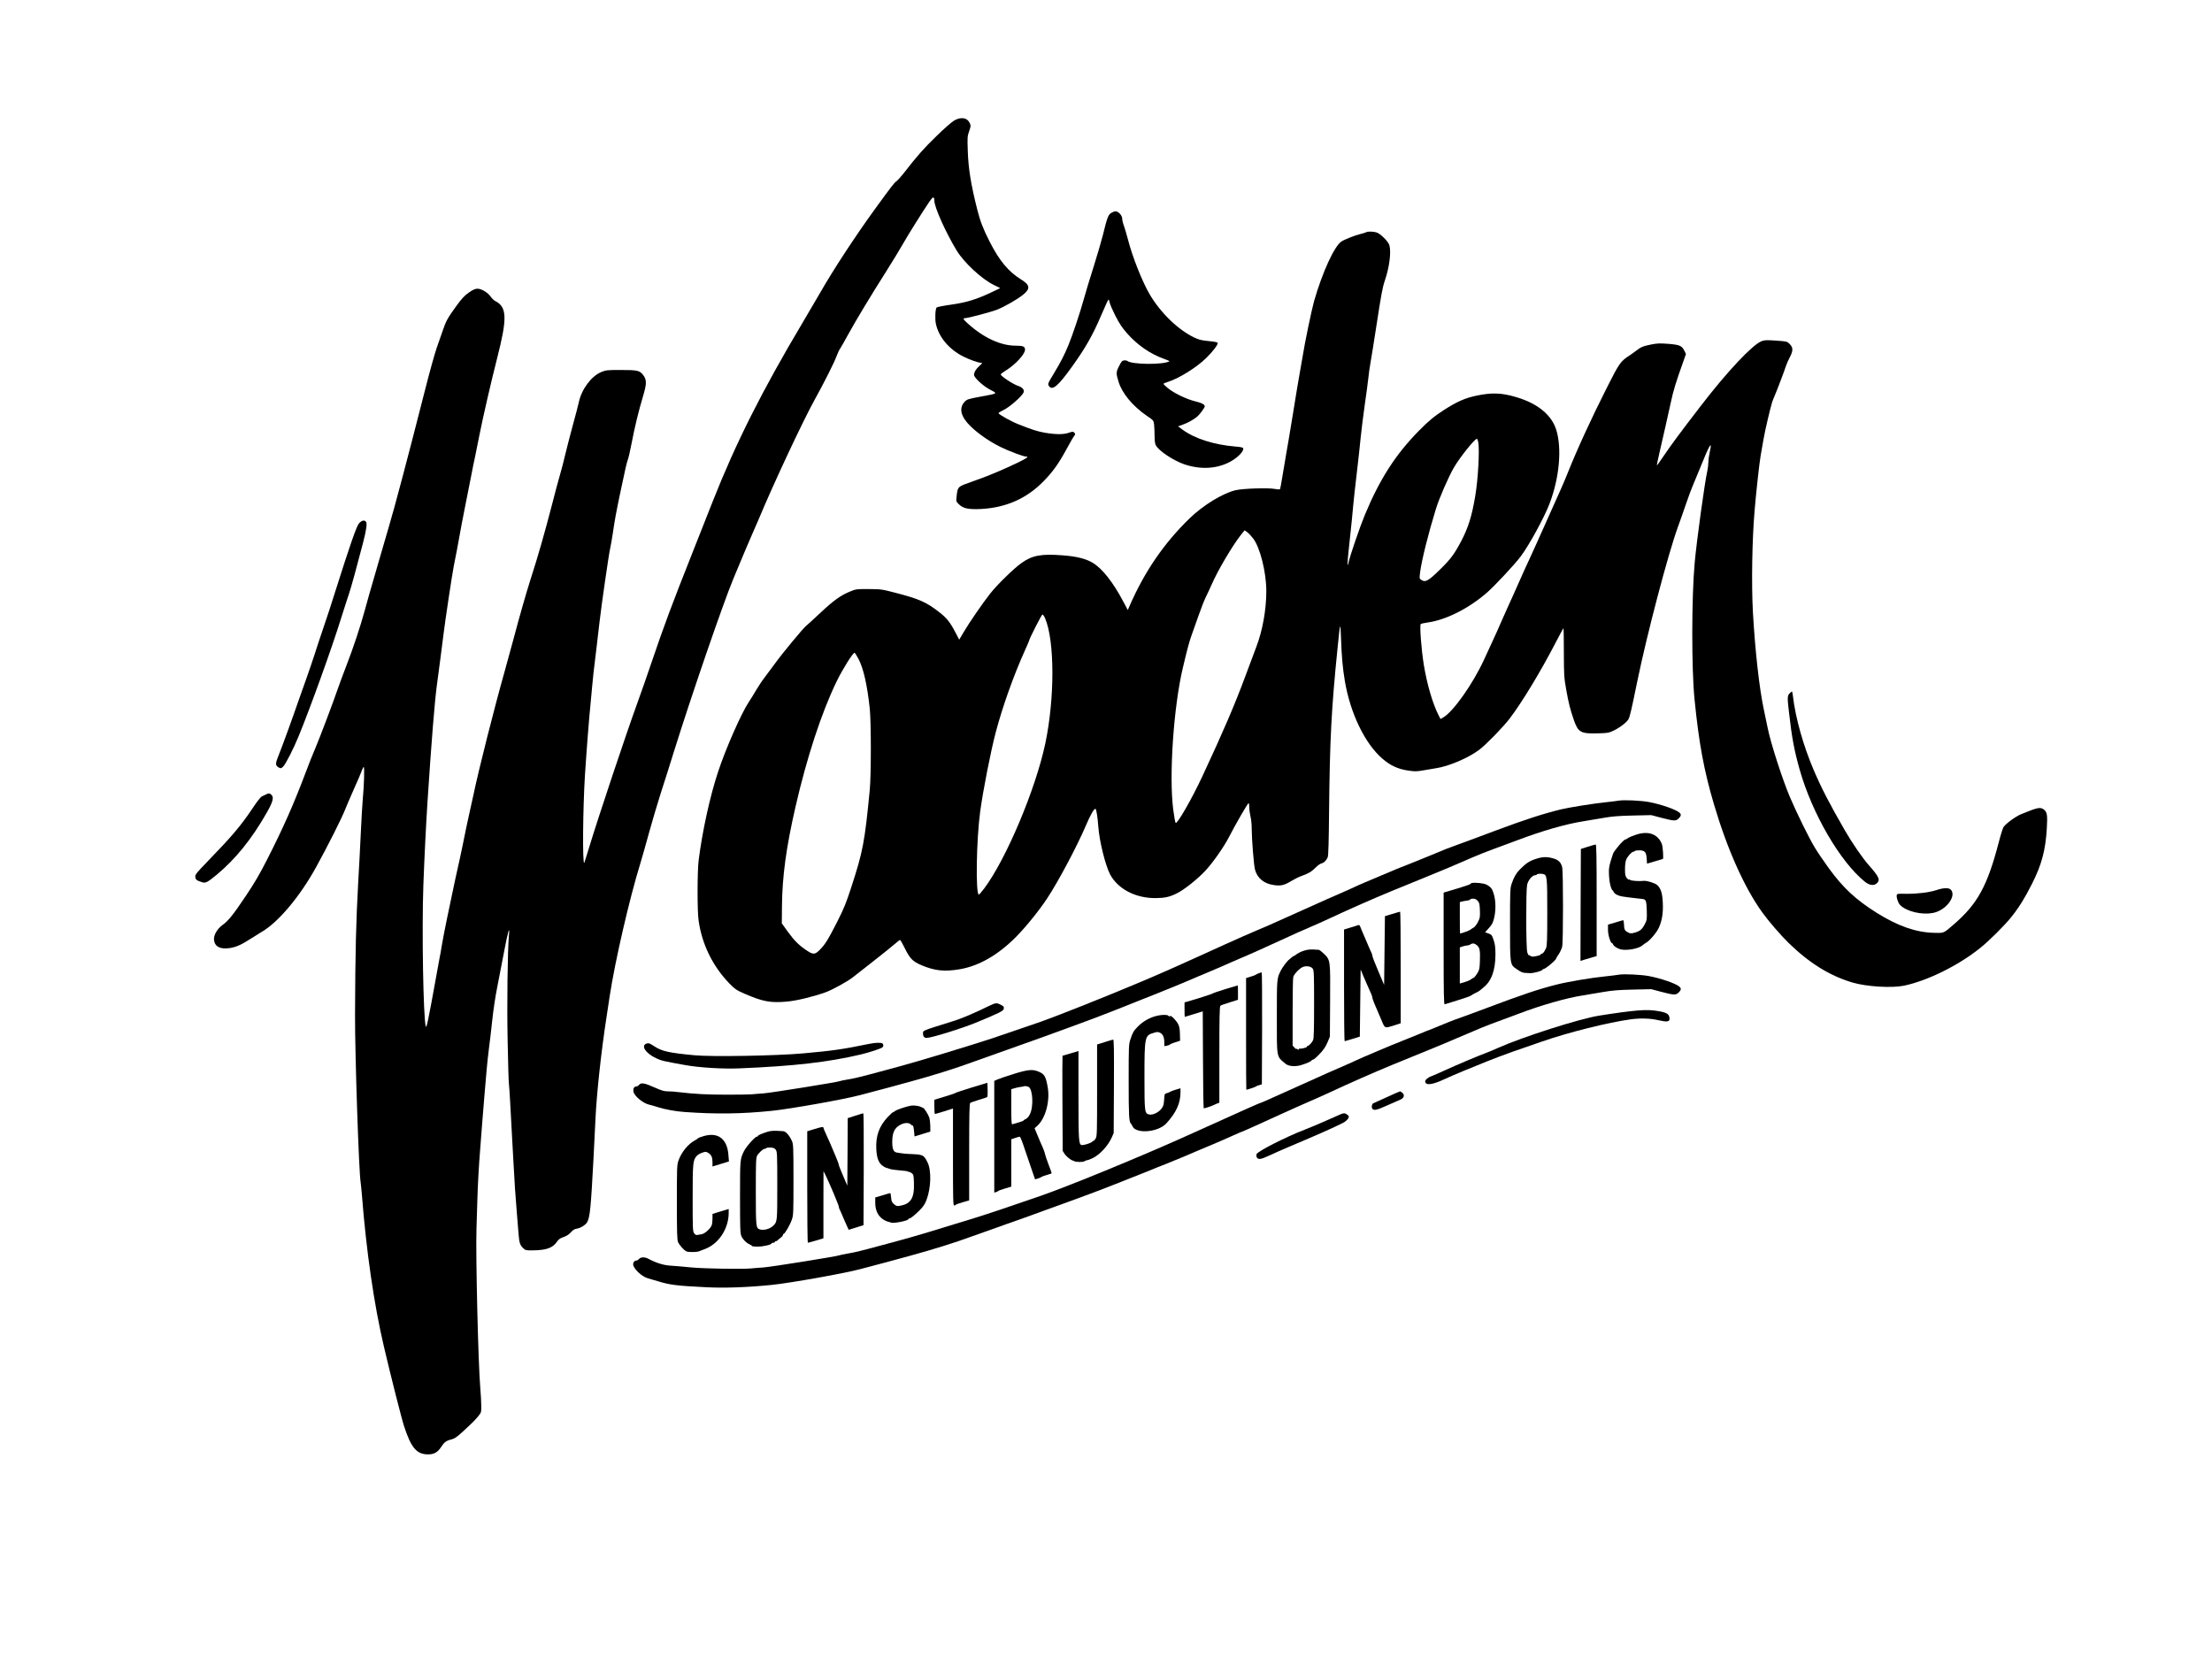 <?xml version="1.0" standalone="no"?>
<!DOCTYPE svg PUBLIC "-//W3C//DTD SVG 20010904//EN"
 "http://www.w3.org/TR/2001/REC-SVG-20010904/DTD/svg10.dtd">
<svg version="1.0" xmlns="http://www.w3.org/2000/svg"
 width="2732pt" height="2048pt" viewBox="0 0 2732 2048"
 preserveAspectRatio="xMidYMid meet">

<g transform="translate(0,2048) scale(0.1,-0.1)"
fill="#000000" stroke="none">
<path d="M11783 18990 c-29 -17 -128 -103 -219 -193 -155 -150 -238 -244 -402
-456 -35 -44 -76 -90 -92 -101 -27 -20 -52 -51 -262 -340 -239 -329 -514 -748
-675 -1030 -33 -58 -131 -224 -217 -370 -505 -848 -830 -1495 -1114 -2215 -39
-99 -150 -378 -245 -620 -260 -656 -357 -916 -504 -1350 -52 -154 -133 -386
-180 -515 -150 -414 -481 -1406 -599 -1794 -30 -99 -56 -181 -58 -184 -23 -22
-17 661 8 1073 20 311 53 734 71 905 8 74 17 171 20 215 6 78 16 168 55 485
10 85 26 220 35 300 23 202 114 834 130 900 7 30 23 120 35 200 21 147 39 247
90 490 59 283 82 382 95 414 7 17 28 106 45 196 39 205 89 409 141 582 47 157
48 206 4 264 -44 58 -71 64 -275 64 -170 0 -184 -1 -243 -25 -123 -50 -244
-213 -278 -373 -6 -31 -40 -160 -75 -287 -34 -126 -76 -289 -93 -361 -16 -72
-46 -185 -65 -250 -19 -65 -63 -227 -96 -359 -89 -344 -175 -647 -270 -940
-47 -145 -143 -482 -200 -700 -23 -88 -75 -277 -115 -420 -129 -456 -325
-1230 -389 -1540 -9 -44 -33 -150 -52 -235 -19 -85 -53 -244 -74 -353 -22
-109 -50 -237 -61 -285 -19 -81 -36 -159 -140 -657 -22 -104 -48 -242 -59
-305 -10 -63 -25 -149 -34 -190 -8 -41 -26 -140 -40 -220 -94 -520 -118 -638
-127 -609 -31 101 -50 1199 -30 1744 12 332 33 753 51 1030 49 748 87 1221
115 1435 9 69 30 222 45 340 16 118 33 256 39 305 14 123 107 743 125 830 20
96 64 328 75 395 4 30 32 172 60 315 29 143 65 328 81 410 16 83 38 193 50
245 11 52 33 163 49 245 44 223 151 688 220 956 128 500 124 637 -23 711 -16
9 -41 32 -55 53 -34 50 -111 97 -161 99 -30 0 -53 -9 -107 -46 -56 -39 -85
-70 -155 -165 -110 -152 -130 -189 -167 -299 -17 -51 -52 -150 -77 -220 -25
-71 -92 -313 -149 -539 -204 -802 -371 -1434 -448 -1691 -25 -82 -52 -176 -61
-209 -10 -33 -37 -127 -61 -210 -116 -400 -136 -469 -170 -595 -51 -189 -145
-473 -228 -685 -38 -99 -84 -223 -102 -275 -65 -189 -224 -608 -279 -738 -32
-74 -88 -215 -125 -315 -144 -381 -271 -669 -471 -1062 -92 -181 -157 -292
-263 -450 -155 -232 -217 -309 -288 -360 -67 -48 -111 -126 -106 -183 9 -84
74 -119 191 -103 79 11 149 42 259 114 45 29 105 66 132 82 207 117 475 435
677 800 143 259 325 620 362 719 13 34 62 147 108 251 47 105 91 207 97 227 7
21 17 41 23 44 12 8 5 -226 -12 -406 -5 -52 -16 -239 -24 -415 -8 -176 -22
-441 -31 -590 -28 -499 -37 -873 -40 -1655 -1 -496 47 -1926 69 -2062 3 -18
10 -89 16 -158 54 -694 150 -1354 271 -1870 90 -384 219 -893 251 -990 86
-263 155 -344 293 -344 75 -1 121 25 165 93 37 58 61 76 127 92 37 10 66 29
128 86 133 122 158 147 200 198 39 48 40 50 39 130 0 44 -5 143 -12 220 -25
288 -58 1641 -47 1970 4 127 9 289 11 360 4 158 20 447 34 610 6 66 17 212 25
325 9 113 22 279 30 370 8 91 19 221 25 290 5 69 19 190 29 270 11 80 29 237
41 350 12 113 38 293 60 400 21 107 59 308 86 445 46 247 73 336 60 205 -17
-177 -26 -863 -16 -1315 5 -264 12 -496 15 -515 3 -19 9 -116 15 -215 5 -99
14 -256 19 -350 6 -93 15 -264 21 -380 14 -277 28 -474 45 -675 8 -91 17 -201
20 -245 8 -103 18 -135 56 -171 29 -28 34 -29 122 -28 166 2 245 30 297 108
20 29 39 42 80 56 37 13 66 31 90 58 26 30 45 41 74 46 48 7 111 47 130 83 33
65 44 176 76 778 10 204 22 429 25 500 14 304 69 816 135 1245 10 69 29 188
40 265 67 438 244 1205 380 1645 21 69 68 235 105 370 37 135 102 355 145 490
44 135 116 362 160 505 218 699 606 1828 735 2140 140 336 187 448 230 545 26
58 64 146 85 195 179 431 538 1197 686 1467 129 233 245 465 274 543 14 39 35
84 47 100 11 17 59 100 105 185 95 172 267 458 468 775 73 115 160 259 195
320 63 113 256 420 334 534 44 65 60 68 61 12 0 -80 141 -393 276 -616 91
-149 309 -352 459 -425 l79 -39 -114 -54 c-182 -86 -302 -123 -493 -150 -92
-13 -173 -29 -179 -35 -16 -16 -22 -142 -9 -202 35 -164 163 -316 341 -405 74
-37 181 -75 210 -75 28 0 25 -6 -16 -42 -39 -35 -64 -76 -64 -108 0 -35 114
-140 202 -185 92 -48 98 -44 -126 -85 -154 -29 -162 -32 -193 -64 -73 -79 -46
-185 76 -303 98 -94 230 -185 366 -253 110 -54 286 -120 321 -120 34 0 7 -19
-103 -73 -166 -80 -352 -159 -468 -200 -55 -19 -137 -49 -182 -66 -92 -36 -97
-43 -109 -161 -6 -54 -5 -56 33 -92 50 -49 117 -62 268 -55 313 16 570 131
780 349 107 110 179 210 268 373 69 126 88 159 109 187 10 15 10 21 -4 34 -15
15 -20 15 -69 -2 -65 -22 -159 -22 -294 1 -92 16 -158 37 -335 108 -84 33
-231 116 -237 133 -2 5 27 23 64 41 69 32 218 162 243 211 17 34 -9 67 -67 86
-65 22 -214 121 -213 142 1 5 30 27 65 49 117 72 235 201 235 256 0 39 -24 49
-113 49 -188 0 -398 97 -594 274 -57 51 -64 66 -34 66 35 0 325 77 396 105 92
37 247 125 318 182 95 75 90 122 -17 188 -158 96 -272 232 -393 470 -81 160
-116 250 -153 396 -78 309 -110 506 -117 723 -6 170 -5 183 17 246 22 63 22
67 6 102 -31 66 -108 77 -193 28z"/>
<path d="M13723 17849 c-36 -23 -48 -55 -102 -274 -16 -66 -67 -241 -114 -390
-47 -148 -102 -328 -121 -400 -44 -160 -141 -450 -190 -568 -50 -121 -94 -207
-174 -340 -83 -137 -84 -140 -66 -166 42 -60 114 1 290 248 162 226 253 387
355 627 45 107 86 194 90 194 4 0 10 -16 14 -36 3 -20 35 -93 70 -163 49 -96
83 -147 144 -217 126 -144 289 -257 454 -315 43 -15 75 -29 70 -32 -77 -44
-464 -41 -520 5 -6 5 -24 8 -40 6 -23 -2 -34 -14 -60 -67 -40 -77 -40 -92 -8
-196 43 -143 177 -303 349 -421 83 -56 83 -56 90 -107 3 -29 6 -92 6 -140 0
-58 5 -98 15 -116 35 -69 217 -190 355 -237 226 -76 456 -50 623 70 68 49 111
105 101 131 -3 8 -37 15 -92 19 -269 22 -510 99 -661 212 l-51 38 59 21 c66
24 135 63 179 100 28 24 92 110 92 125 0 24 -36 43 -122 64 -112 28 -268 105
-340 167 -27 22 -48 44 -48 48 0 4 26 15 58 25 134 42 355 180 472 296 78 77
140 158 140 182 0 10 -29 17 -110 25 -86 8 -123 17 -174 41 -200 94 -418 303
-554 532 -92 156 -216 466 -271 683 -16 62 -39 138 -50 169 -12 32 -21 71 -21
89 0 37 -47 89 -82 89 -13 0 -38 -10 -55 -21z"/>
<path d="M16869 17610 c-9 -5 -38 -14 -65 -20 -62 -14 -200 -68 -238 -94 -87
-59 -235 -382 -337 -739 -28 -99 -118 -530 -139 -672 -6 -38 -22 -128 -35
-200 -13 -71 -52 -301 -85 -510 -34 -209 -72 -436 -85 -505 -12 -69 -33 -191
-46 -273 -13 -81 -26 -152 -29 -157 -4 -7 -27 -6 -66 1 -81 16 -399 5 -484
-16 -163 -40 -400 -185 -568 -348 -318 -309 -557 -659 -741 -1082 l-22 -50
-53 100 c-128 243 -261 412 -381 484 -82 50 -204 80 -375 92 -262 20 -373 -1
-506 -97 -92 -65 -300 -268 -383 -374 -93 -118 -257 -356 -326 -473 l-58 -98
-46 88 c-64 124 -107 179 -196 248 -161 127 -249 166 -545 243 -170 44 -180
45 -330 46 -151 1 -157 0 -230 -30 -116 -47 -203 -109 -367 -263 -83 -78 -162
-150 -176 -161 -38 -30 -296 -341 -390 -472 -34 -46 -89 -120 -122 -164 -34
-44 -83 -118 -110 -165 -27 -46 -65 -109 -86 -139 -93 -140 -284 -573 -379
-860 -101 -303 -195 -734 -241 -1095 -17 -134 -18 -623 -1 -742 40 -293 174
-567 380 -780 70 -71 87 -83 185 -126 227 -99 325 -117 529 -98 120 11 322 60
476 115 83 30 277 137 337 186 33 27 150 119 260 204 110 86 225 178 256 206
31 27 61 50 65 50 5 0 31 -45 58 -100 63 -130 100 -167 209 -213 165 -69 285
-81 475 -48 235 41 471 177 689 397 124 125 288 328 386 477 136 205 371 647
477 897 59 137 100 210 120 210 10 0 27 -104 35 -220 13 -180 87 -478 146
-591 96 -179 313 -293 559 -292 116 1 173 13 266 59 91 45 258 178 352 280 96
104 229 294 293 419 78 152 230 415 240 415 5 0 9 -25 9 -55 0 -29 7 -80 15
-112 9 -33 15 -101 15 -160 0 -117 26 -441 40 -493 28 -107 111 -175 233 -192
89 -13 128 -3 221 53 37 22 91 49 120 59 82 28 128 55 175 104 24 25 57 48 71
51 32 7 64 39 79 79 8 18 13 211 16 545 9 913 29 1287 106 2046 32 320 34 325
42 105 8 -226 20 -358 47 -522 68 -401 249 -774 464 -959 97 -84 190 -127 313
-146 88 -13 107 -13 188 1 50 9 122 21 160 27 158 23 401 127 535 228 84 63
298 283 376 386 153 201 380 576 570 942 49 95 91 173 94 173 3 0 5 -134 5
-298 1 -279 2 -307 28 -455 31 -174 50 -248 96 -382 53 -151 85 -169 296 -163
121 3 134 5 195 34 78 37 164 104 184 142 17 33 36 114 106 457 121 590 383
1587 505 1920 20 55 64 178 96 273 33 96 71 199 85 230 14 31 56 134 94 227
109 274 152 347 119 202 -10 -45 -19 -105 -19 -134 0 -28 -6 -80 -14 -115 -31
-134 -132 -868 -155 -1128 -39 -425 -40 -1313 -2 -1688 54 -543 117 -881 240
-1297 164 -555 375 -1027 596 -1334 81 -112 225 -279 326 -378 257 -250 507
-405 789 -489 172 -51 484 -70 635 -39 289 60 672 249 940 464 109 87 300 276
385 382 94 117 166 232 258 414 118 233 167 417 182 684 10 168 4 203 -41 235
-43 29 -75 22 -277 -61 -69 -28 -188 -116 -217 -159 -9 -15 -35 -95 -56 -178
-142 -548 -264 -770 -558 -1024 -130 -112 -118 -107 -245 -104 -225 6 -444 83
-707 247 -258 162 -414 307 -591 550 -64 88 -142 203 -173 255 -70 114 -220
420 -306 620 -95 223 -243 682 -279 869 -11 53 -31 150 -45 216 -55 255 -108
725 -135 1204 -19 346 -10 898 21 1256 18 220 60 599 75 680 7 44 23 134 35
200 18 105 81 375 107 460 6 17 20 53 32 80 25 57 121 309 140 370 7 22 28 70
48 107 41 79 39 118 -8 163 -29 28 -36 29 -165 38 -116 8 -141 7 -178 -7 -112
-43 -424 -374 -752 -801 -254 -330 -364 -478 -465 -628 -40 -59 -74 -107 -76
-105 -2 2 12 71 31 153 53 228 101 443 141 625 31 147 63 250 160 521 l27 77
-19 38 c-32 64 -56 75 -197 87 -108 8 -138 7 -214 -8 -97 -19 -129 -32 -188
-79 -22 -17 -58 -43 -80 -57 -110 -72 -125 -93 -274 -388 -200 -395 -378 -784
-494 -1076 -34 -86 -89 -212 -235 -535 -35 -80 -95 -212 -132 -295 -37 -82
-86 -190 -109 -240 -24 -49 -76 -166 -118 -260 -41 -93 -98 -222 -128 -285
-29 -63 -73 -162 -98 -220 -24 -58 -74 -168 -110 -245 -35 -77 -80 -174 -99
-215 -138 -300 -381 -643 -505 -713 l-32 -18 -24 48 c-73 143 -143 384 -182
623 -30 183 -53 486 -38 501 6 6 44 15 84 20 227 31 507 172 734 369 94 82
338 343 416 446 104 138 293 483 359 658 120 317 152 677 81 907 -58 184 -227
324 -491 403 -179 54 -303 59 -490 20 -141 -29 -242 -73 -400 -174 -126 -81
-195 -138 -317 -262 -288 -293 -483 -597 -667 -1040 -60 -145 -184 -506 -201
-588 -17 -78 -15 1 5 182 31 289 48 454 55 543 4 44 22 211 41 370 19 160 41
360 49 447 8 86 31 263 49 395 19 131 40 285 46 343 6 58 17 139 25 180 8 41
44 266 80 500 53 346 71 444 99 525 56 164 80 350 56 436 -11 40 -89 122 -142
151 -36 19 -123 23 -149 8z m1388 -2587 c19 -92 -1 -462 -37 -673 -43 -252
-86 -388 -175 -558 -83 -156 -128 -217 -248 -335 -160 -158 -193 -176 -250
-135 -16 12 -16 21 -7 93 22 158 100 471 195 780 40 130 156 397 222 510 72
124 256 355 284 355 4 0 12 -17 16 -37z m-2781 -1192 c86 -108 164 -419 164
-651 0 -231 -46 -489 -125 -694 -29 -78 -90 -240 -135 -361 -131 -353 -272
-681 -528 -1230 -132 -283 -313 -598 -332 -579 -5 5 -19 80 -30 167 -53 417 5
1271 120 1752 55 232 79 322 110 407 17 45 55 154 85 240 30 87 71 190 91 230
20 40 51 107 69 148 73 170 259 485 365 618 l42 52 30 -21 c16 -12 50 -47 74
-78z m-2568 -988 c119 -281 120 -987 2 -1548 -120 -566 -484 -1429 -755 -1790
-31 -41 -61 -75 -65 -75 -42 0 -31 682 16 1025 36 266 130 742 191 975 83 317
224 712 362 1017 28 62 51 115 51 119 0 19 155 324 165 324 7 0 22 -21 33 -47z
m-2307 -498 c62 -114 110 -324 141 -615 18 -168 18 -828 0 -1010 -62 -641 -84
-757 -228 -1199 -64 -196 -91 -263 -173 -425 -113 -222 -151 -283 -216 -348
-58 -59 -81 -61 -155 -12 -98 64 -158 123 -237 232 l-77 107 2 210 c3 368 52
727 166 1225 142 619 323 1170 510 1555 74 152 203 357 221 352 5 -2 26 -34
46 -72z"/>
<path d="M4433 14014 c-31 -36 -113 -273 -303 -874 -33 -107 -92 -287 -131
-400 -39 -113 -92 -275 -119 -360 -28 -85 -73 -218 -101 -295 -28 -77 -70
-196 -94 -265 -69 -201 -202 -567 -244 -670 -42 -103 -42 -125 2 -150 24 -13
28 -13 53 10 31 29 125 213 191 373 144 350 410 1087 527 1464 36 114 79 249
96 298 28 83 94 322 175 635 40 155 51 236 35 256 -21 24 -54 16 -87 -22z"/>
<path d="M22103 11915 c-28 -27 -29 -52 -8 -230 36 -319 66 -476 132 -710 153
-542 501 -1141 806 -1386 55 -44 109 -52 145 -21 49 42 32 80 -98 227 -74 83
-210 281 -293 426 -192 333 -289 520 -386 747 -129 302 -225 643 -257 915 -3
31 -9 57 -13 56 -3 -1 -16 -11 -28 -24z"/>
<path d="M3285 10667 c-11 -6 -32 -16 -47 -22 -18 -7 -56 -55 -123 -155 -140
-209 -253 -342 -541 -639 -152 -157 -165 -174 -162 -203 3 -33 18 -45 84 -65
43 -14 66 -2 181 93 234 195 434 443 618 767 74 130 89 185 60 217 -21 23 -41
25 -70 7z"/>
<path d="M19995 10591 c-27 -5 -104 -14 -170 -21 -140 -14 -451 -64 -545 -87
-222 -54 -446 -127 -805 -261 -277 -104 -411 -153 -510 -189 -77 -27 -97 -35
-325 -130 -85 -35 -200 -81 -255 -103 -97 -37 -150 -59 -340 -140 -49 -21
-133 -56 -185 -78 -52 -22 -113 -49 -135 -60 -22 -11 -110 -50 -195 -87 -85
-37 -202 -88 -260 -115 -58 -27 -168 -76 -245 -110 -77 -34 -189 -85 -250
-112 -60 -28 -177 -79 -260 -113 -82 -35 -256 -111 -385 -170 -631 -287 -799
-362 -1110 -492 -380 -160 -985 -400 -1165 -463 -231 -80 -501 -172 -600 -205
-282 -93 -953 -296 -1140 -345 -66 -17 -174 -46 -240 -65 -225 -61 -320 -85
-408 -99 -48 -8 -91 -17 -96 -20 -18 -11 -852 -145 -941 -151 -52 -3 -120 -9
-150 -12 -30 -2 -170 -5 -310 -4 -238 0 -392 8 -584 31 -44 6 -105 10 -136 10
-47 0 -77 9 -161 46 -127 57 -170 65 -195 35 -10 -12 -26 -21 -35 -21 -27 0
-42 -26 -35 -64 10 -55 120 -145 196 -161 19 -4 68 -18 108 -31 85 -27 213
-51 327 -59 395 -28 703 -24 1083 15 229 24 882 140 1082 193 321 84 385 102
630 169 280 77 547 160 761 239 119 43 313 112 430 153 118 41 320 113 449
160 129 48 339 124 465 170 127 46 320 120 430 164 110 44 319 128 465 185
146 58 303 122 350 142 47 21 137 59 200 85 189 79 320 135 415 178 50 22 133
58 185 80 52 22 185 81 295 132 344 157 387 177 487 219 53 22 166 73 250 112
237 111 526 238 758 334 135 56 298 122 465 190 185 75 310 128 520 220 66 29
194 80 285 113 91 34 215 80 275 102 313 118 605 202 815 235 58 9 170 28 250
42 115 20 191 26 370 30 l225 5 120 -32 c162 -42 183 -43 218 -9 32 32 34 50
9 72 -43 39 -229 103 -377 131 -100 18 -304 28 -370 17z"/>
<path d="M20215 10173 c-44 -14 -92 -34 -107 -44 -14 -11 -30 -19 -35 -19 -20
0 -139 -139 -151 -176 -50 -151 -55 -178 -49 -274 4 -86 25 -165 46 -180 4 -3
10 -12 13 -21 4 -9 21 -23 40 -32 38 -18 55 -21 243 -43 28 -3 60 -7 73 -8 41
-6 47 -22 51 -142 3 -109 2 -117 -25 -170 -33 -64 -62 -88 -129 -105 -42 -11
-52 -10 -81 6 -38 20 -44 33 -47 103 -1 27 -6 48 -12 46 -5 -2 -49 -15 -97
-29 l-88 -26 0 -65 c0 -64 31 -164 51 -164 4 0 10 -9 14 -19 5 -18 59 -51 95
-58 77 -17 223 11 265 50 11 10 32 25 46 33 40 20 127 122 155 181 40 84 57
183 51 308 -5 121 -23 181 -70 224 -26 23 -124 54 -162 51 -66 -7 -164 1 -171
12 -3 5 -9 6 -14 3 -5 -3 -18 7 -29 21 -17 22 -21 41 -21 109 0 49 6 96 14
116 18 43 70 99 90 99 9 0 16 4 16 8 0 5 24 9 53 9 71 1 90 -20 95 -103 l4
-61 96 28 c52 16 97 29 99 29 11 0 1 156 -13 188 -49 119 -162 161 -309 115z"/>
<path d="M19610 10021 l-85 -27 -3 -691 -2 -692 47 15 c27 8 72 21 101 30 l52
15 0 690 c0 545 -3 689 -12 688 -7 0 -51 -13 -98 -28z"/>
<path d="M18979 9874 c-90 -28 -128 -53 -212 -138 -42 -43 -70 -92 -98 -175
-17 -50 -19 -90 -19 -495 0 -509 -1 -499 82 -556 28 -19 55 -36 59 -36 5 -1
10 -3 12 -4 4 -5 52 -10 95 -10 47 -1 152 29 152 42 0 4 5 8 12 8 24 0 157
111 158 132 0 4 14 27 31 51 17 25 36 66 43 93 14 60 14 931 0 984 -14 57 -46
89 -105 106 -78 23 -132 23 -210 -2z m78 -189 c51 -11 53 -32 53 -473 0 -340
-3 -415 -15 -443 -19 -43 -39 -69 -54 -69 -6 0 -11 -4 -11 -9 0 -8 -49 -22
-95 -27 -11 -1 -26 3 -34 10 -8 6 -17 10 -20 8 -3 -2 -11 14 -18 35 -16 52
-17 761 -2 834 12 57 65 119 100 119 11 0 19 3 19 8 0 9 47 13 77 7z"/>
<path d="M18178 9573 c-10 -3 -18 -8 -18 -12 0 -4 -74 -30 -165 -57 l-165 -49
0 -692 c0 -550 3 -691 13 -688 6 3 79 25 161 50 82 25 157 51 165 59 9 7 34
22 56 32 22 10 45 23 51 29 6 5 27 23 47 39 99 79 147 214 147 411 -1 87 -5
124 -23 175 -20 60 -25 66 -63 80 l-42 15 48 53 c38 42 50 65 63 121 23 92 22
210 -2 293 -20 71 -37 92 -93 122 -34 17 -139 28 -180 19z m73 -220 c21 -24
24 -40 27 -118 3 -83 1 -94 -25 -145 -16 -30 -39 -60 -51 -66 -12 -6 -30 -18
-39 -26 -14 -12 -111 -48 -130 -48 -2 0 -3 87 -3 194 l0 194 28 7 c15 4 43 9
62 11 19 2 36 8 38 14 2 5 18 10 36 10 23 0 40 -8 57 -27z m-7 -551 c32 -27
39 -68 34 -195 -3 -87 -7 -108 -28 -142 -27 -44 -45 -65 -56 -65 -4 0 -15 -7
-25 -16 -9 -8 -44 -24 -78 -34 l-61 -18 0 223 0 223 34 12 c19 6 45 12 58 12
13 1 32 7 42 15 25 16 50 12 80 -15z"/>
<path d="M23910 9484 c-83 -27 -231 -45 -360 -44 -119 2 -118 2 -124 -18 -3
-9 2 -40 12 -67 14 -40 28 -57 66 -83 107 -71 296 -98 411 -57 143 50 244 204
181 274 -26 29 -90 27 -186 -5z"/>
<path d="M17195 9191 l-90 -27 -5 -425 -5 -424 -72 170 c-40 94 -73 178 -73
188 0 9 -4 25 -10 35 -5 9 -19 40 -30 67 -12 28 -25 59 -30 70 -5 11 -18 43
-30 70 -12 28 -25 59 -30 70 -5 11 -14 32 -19 47 -9 24 -14 26 -34 19 -12 -5
-55 -19 -95 -30 l-72 -22 0 -689 c0 -380 3 -690 8 -690 4 0 48 13 97 28 l90
28 5 414 5 415 29 -70 c26 -62 58 -133 102 -232 8 -17 14 -38 14 -47 0 -12 30
-89 80 -201 5 -11 18 -42 30 -70 47 -112 37 -108 163 -69 l77 25 0 689 c0 380
-3 690 -7 689 -5 0 -48 -13 -98 -28z"/>
<path d="M16107 8738 c-31 -9 -72 -29 -91 -43 -18 -14 -36 -25 -40 -25 -4 0
-14 -7 -22 -15 -8 -8 -23 -20 -32 -27 -25 -18 -84 -97 -104 -138 -48 -96 -48
-98 -48 -565 0 -525 -7 -488 107 -584 38 -32 122 -39 195 -16 69 21 128 48
128 58 0 4 5 7 10 7 14 0 33 16 79 62 57 58 82 95 110 161 l26 62 3 444 c3
507 4 502 -78 582 -26 25 -53 46 -61 47 -105 8 -130 6 -182 -10z m105 -221
c16 -20 18 -59 18 -439 0 -307 -3 -424 -12 -445 -13 -30 -53 -73 -69 -73 -5 0
-9 -4 -9 -10 0 -9 -65 -26 -87 -22 -7 2 -13 -2 -13 -9 0 -8 -4 -8 -15 1 -8 7
-15 9 -15 4 0 -4 -10 3 -22 16 l-23 25 0 410 c0 225 3 422 8 438 10 37 80 109
120 124 44 16 98 7 119 -20z"/>
<path d="M15545 8458 c-16 -6 -32 -14 -35 -17 -3 -4 -31 -15 -62 -24 l-58 -18
0 -690 c0 -379 1 -689 3 -689 13 0 113 34 117 39 3 4 21 12 40 17 l35 10 3
692 c1 381 -1 692 -5 691 -5 0 -21 -5 -38 -11z"/>
<path d="M19995 8441 c-27 -5 -104 -14 -170 -21 -170 -17 -460 -66 -595 -100
-224 -56 -427 -124 -880 -295 -144 -54 -285 -106 -385 -141 -38 -14 -122 -48
-187 -75 -64 -27 -118 -49 -121 -49 -3 0 -63 -24 -134 -54 -70 -29 -166 -68
-213 -86 -112 -43 -489 -203 -565 -239 -33 -16 -130 -59 -215 -96 -85 -36
-202 -88 -260 -115 -58 -27 -168 -76 -245 -110 -77 -34 -208 -93 -292 -131
-83 -38 -154 -69 -157 -69 -12 0 -220 -93 -876 -390 -571 -259 -1480 -633
-1845 -760 -449 -155 -646 -221 -830 -278 -445 -138 -761 -233 -910 -272 -66
-17 -174 -46 -240 -65 -225 -61 -320 -85 -408 -99 -48 -8 -91 -17 -96 -20 -18
-12 -851 -145 -941 -151 -52 -3 -120 -9 -150 -12 -116 -11 -578 -3 -740 12
-91 9 -205 19 -255 22 -89 5 -176 32 -275 84 -46 25 -95 24 -117 -1 -10 -11
-25 -20 -33 -20 -22 0 -40 -20 -40 -46 0 -52 109 -155 185 -174 22 -6 76 -22
120 -35 148 -46 237 -57 610 -75 222 -11 514 0 803 30 229 24 882 140 1082
193 321 84 385 102 630 169 280 77 547 160 761 239 119 43 313 112 430 153
118 41 320 113 449 161 129 47 339 124 465 169 127 46 320 120 430 164 110 44
243 97 295 117 52 20 120 47 150 60 30 13 107 44 170 68 63 25 153 62 200 82
47 21 137 59 200 85 204 85 323 136 428 184 56 25 104 46 107 46 6 0 238 104
490 220 110 50 257 116 327 146 70 30 196 86 280 125 237 111 526 238 758 334
134 55 298 122 465 190 99 40 248 102 330 138 307 132 364 155 520 212 88 32
201 74 250 93 278 106 589 195 795 227 58 9 170 28 250 42 115 20 191 26 370
30 l225 5 120 -32 c162 -42 183 -43 218 -9 32 32 34 50 9 72 -43 39 -229 103
-377 131 -100 18 -304 28 -370 17z"/>
<path d="M15135 8263 c-82 -25 -152 -49 -155 -53 -4 -6 -203 -70 -317 -102
l-33 -9 0 -89 c0 -50 1 -90 3 -90 1 0 52 16 112 34 l110 34 3 -599 c1 -330 5
-599 10 -599 14 0 100 29 118 39 11 6 31 15 47 21 l27 10 0 594 c0 463 3 596
13 604 6 5 58 24 115 41 l102 32 0 89 c0 50 -1 90 -2 89 -2 0 -70 -21 -153
-46z"/>
<path d="M12215 8055 c-194 -95 -343 -158 -465 -195 -372 -116 -350 -106 -350
-149 0 -32 16 -51 44 -51 59 0 440 118 616 191 292 121 335 143 338 171 3 23
-3 30 -37 47 -52 27 -63 26 -146 -14z"/>
<path d="M20230 7999 c-100 -8 -276 -31 -480 -64 -241 -38 -939 -261 -1245
-397 -55 -25 -122 -53 -150 -63 -94 -35 -350 -142 -518 -219 -92 -42 -171 -76
-175 -76 -4 0 -20 -10 -36 -23 -23 -18 -27 -28 -21 -46 12 -39 96 -26 230 37
61 28 171 76 245 106 74 30 203 82 285 116 83 33 222 86 310 117 88 30 257 89
375 130 321 112 819 236 1093 273 123 16 239 12 339 -11 103 -24 138 -20 138
15 0 56 -26 76 -120 94 -89 17 -158 20 -270 11z"/>
<path d="M14258 7925 c-79 -25 -149 -68 -207 -127 -50 -51 -62 -72 -90 -157
-20 -62 -21 -84 -21 -516 0 -430 4 -504 29 -525 4 -3 12 -17 18 -31 43 -98
317 -75 418 35 123 135 175 249 175 386 l0 48 -61 -18 c-33 -10 -66 -23 -72
-28 -7 -5 -24 -12 -38 -15 -25 -6 -27 -11 -31 -80 -4 -61 -10 -81 -32 -110
-37 -48 -106 -81 -150 -73 -59 11 -61 23 -61 466 0 492 4 511 112 542 45 14
55 14 82 1 34 -17 51 -56 51 -121 l0 -44 32 6 c18 3 34 10 38 15 3 4 32 17 65
27 l60 19 -2 83 c-1 63 -7 93 -23 125 -24 46 -93 113 -98 97 -3 -7 -10 -6 -20
2 -8 7 -17 12 -19 11 -1 -2 -4 -3 -5 -2 -21 9 -98 1 -150 -16z"/>
<path d="M13643 7608 l-93 -29 0 -566 c0 -516 -1 -567 -17 -594 -10 -16 -21
-29 -24 -29 -4 0 -14 -6 -22 -14 -17 -17 -105 -44 -128 -39 -36 8 -39 54 -39
615 l0 546 -97 -29 c-53 -16 -98 -29 -100 -29 -2 0 -3 -264 -1 -587 l3 -588
23 -37 c20 -31 80 -80 105 -84 4 -1 8 -2 10 -4 18 -15 110 -17 132 -3 11 7 26
13 34 13 8 0 37 11 65 24 88 42 192 154 237 256 l24 55 3 578 c2 466 0 577
-10 576 -7 -1 -55 -14 -105 -31z"/>
<path d="M7984 7590 c-72 -27 -9 -121 122 -182 62 -29 90 -36 354 -83 174 -32
472 -50 675 -41 674 28 1089 76 1495 171 108 26 246 71 268 88 17 13 15 44 -4
51 -26 10 -90 7 -166 -9 -319 -65 -439 -83 -808 -116 -336 -30 -1133 -44
-1345 -23 -316 30 -401 49 -496 112 -56 37 -69 41 -95 32z"/>
<path d="M12517 7214 c-92 -29 -184 -60 -202 -69 l-35 -16 0 -690 0 -690 23 7
c12 4 24 10 27 14 3 4 40 17 83 30 l77 23 0 293 0 292 47 16 c26 9 52 16 58
16 6 0 33 -66 59 -147 27 -82 67 -200 90 -264 l40 -116 36 11 c19 5 37 13 40
17 3 4 32 15 65 25 33 10 62 19 64 21 2 1 -15 48 -37 105 -22 57 -42 118 -46
136 -3 18 -17 56 -30 85 -13 28 -41 92 -61 142 l-37 90 29 25 c103 89 163 302
134 476 -23 133 -39 164 -103 193 -82 37 -133 33 -321 -25z m185 -158 c54 -24
66 -243 18 -339 -14 -29 -34 -52 -52 -59 -15 -7 -28 -16 -28 -19 0 -4 -28 -14
-62 -24 -34 -9 -68 -19 -75 -22 -10 -4 -13 38 -13 214 l0 220 42 12 c23 7 57
14 75 16 19 2 36 5 39 7 5 6 35 2 56 -6z"/>
<path d="M12000 7047 c-107 -33 -197 -63 -200 -67 -3 -4 -62 -24 -132 -45
l-128 -39 0 -88 c0 -48 3 -88 8 -88 4 0 55 16 115 34 l107 34 0 -599 c0 -515
2 -599 14 -599 8 0 17 4 20 9 3 4 41 18 86 31 l80 23 0 597 c0 466 3 600 13
607 6 5 55 22 107 38 52 15 99 31 103 35 4 4 7 45 5 91 l-3 85 -195 -59z"/>
<path d="M17130 6929 c-85 -39 -161 -73 -168 -76 -18 -8 -26 -51 -12 -68 21
-25 54 -17 187 43 70 32 143 64 161 71 43 18 54 57 22 83 -12 10 -25 18 -29
18 -3 0 -76 -32 -161 -71z"/>
<path d="M11250 6823 c-58 -10 -167 -47 -192 -64 -14 -11 -29 -19 -32 -19 -4
0 -31 -26 -61 -57 -106 -111 -150 -234 -142 -393 5 -104 24 -160 64 -198 22
-20 55 -38 73 -40 3 0 17 -5 33 -11 15 -6 69 -13 119 -17 51 -3 98 -10 104
-15 6 -5 13 -7 15 -5 2 3 15 -4 29 -14 23 -18 25 -26 28 -121 7 -194 -42 -266
-191 -285 -19 -3 -36 5 -57 24 -25 23 -31 36 -34 82 -2 30 -7 54 -12 53 -5 0
-48 -13 -96 -28 l-88 -26 0 -67 c1 -103 41 -176 120 -217 16 -8 37 -16 47 -18
10 -1 23 -5 28 -8 29 -14 215 23 215 43 0 5 5 8 11 8 16 0 64 38 129 103 45
46 64 74 84 128 56 150 61 363 11 464 -29 60 -51 83 -86 89 -13 2 -24 5 -24 6
0 1 -36 3 -80 5 -70 2 -113 6 -189 19 -40 6 -56 43 -56 131 0 115 28 173 100
212 51 27 104 29 128 5 11 -11 23 -18 26 -15 5 6 14 -42 18 -98 l3 -36 98 30
97 30 0 71 c-1 39 -7 87 -14 106 -14 38 -63 115 -74 115 -4 1 -16 6 -27 12
-25 14 -90 22 -125 16z"/>
<path d="M10563 6699 l-93 -30 -2 -417 -3 -417 -52 122 c-29 67 -53 128 -53
135 0 8 -16 52 -36 99 -79 187 -71 169 -118 272 -20 42 -36 82 -36 87 0 15
-17 13 -112 -16 l-88 -27 0 -689 c0 -378 3 -688 8 -688 4 0 49 12 99 27 l93
28 0 415 1 415 25 -50 c44 -87 164 -373 164 -389 0 -9 4 -24 10 -34 5 -9 19
-39 30 -67 12 -27 25 -59 30 -70 5 -11 18 -41 30 -67 11 -27 22 -48 23 -48 1
0 43 13 92 29 l90 28 3 691 c1 381 -1 692 -5 691 -5 0 -50 -14 -100 -30z"/>
<path d="M16560 6718 c-14 -6 -99 -44 -190 -84 -91 -40 -205 -88 -255 -107
-230 -88 -582 -267 -595 -302 -4 -11 -4 -28 1 -37 18 -35 47 -31 162 22 61 29
168 76 237 105 358 151 541 232 670 297 24 13 51 36 60 51 14 27 14 29 -9 48
-26 21 -44 23 -81 7z"/>
<path d="M9477 6500 c-69 -22 -117 -43 -117 -52 0 -5 -6 -8 -13 -8 -22 0 -132
-124 -159 -180 -48 -99 -48 -101 -48 -565 0 -384 2 -448 16 -481 18 -43 62
-87 106 -106 15 -7 28 -16 28 -19 0 -4 30 -7 68 -7 66 0 172 24 172 40 0 4 9
8 20 8 11 0 20 5 20 10 0 6 6 10 14 10 8 0 16 4 18 8 2 4 18 18 36 31 17 12
32 29 32 37 0 8 4 14 9 14 15 0 80 113 101 176 19 53 20 85 20 493 0 413 -2
438 -20 480 -32 69 -75 117 -107 119 -113 8 -148 7 -196 -8z m104 -221 c17
-22 19 -50 19 -442 0 -444 0 -447 -48 -495 -42 -42 -119 -63 -168 -47 -47 15
-49 31 -49 469 0 363 2 414 16 441 21 37 74 85 93 85 8 0 17 4 21 9 3 5 26 8
51 7 35 -2 51 -8 65 -27z"/>
<path d="M8690 6447 c-36 -10 -67 -23 -70 -27 -3 -5 -18 -15 -33 -23 -87 -45
-171 -148 -208 -254 -18 -52 -19 -89 -19 -513 0 -378 3 -463 14 -491 16 -36
69 -97 102 -115 21 -12 128 -12 159 1 11 4 46 18 78 30 167 66 287 251 287
445 l0 47 -100 -30 -100 -31 0 -57 c0 -32 -4 -69 -10 -83 -15 -41 -84 -103
-121 -110 -19 -3 -44 -8 -56 -10 -15 -3 -27 3 -40 22 -17 25 -18 57 -18 432 0
431 3 469 49 521 12 14 43 33 68 41 43 15 48 15 77 -3 38 -23 51 -54 51 -118
l0 -49 101 31 102 31 -6 77 c-14 202 -127 289 -307 236z"/>
</g>
</svg>
